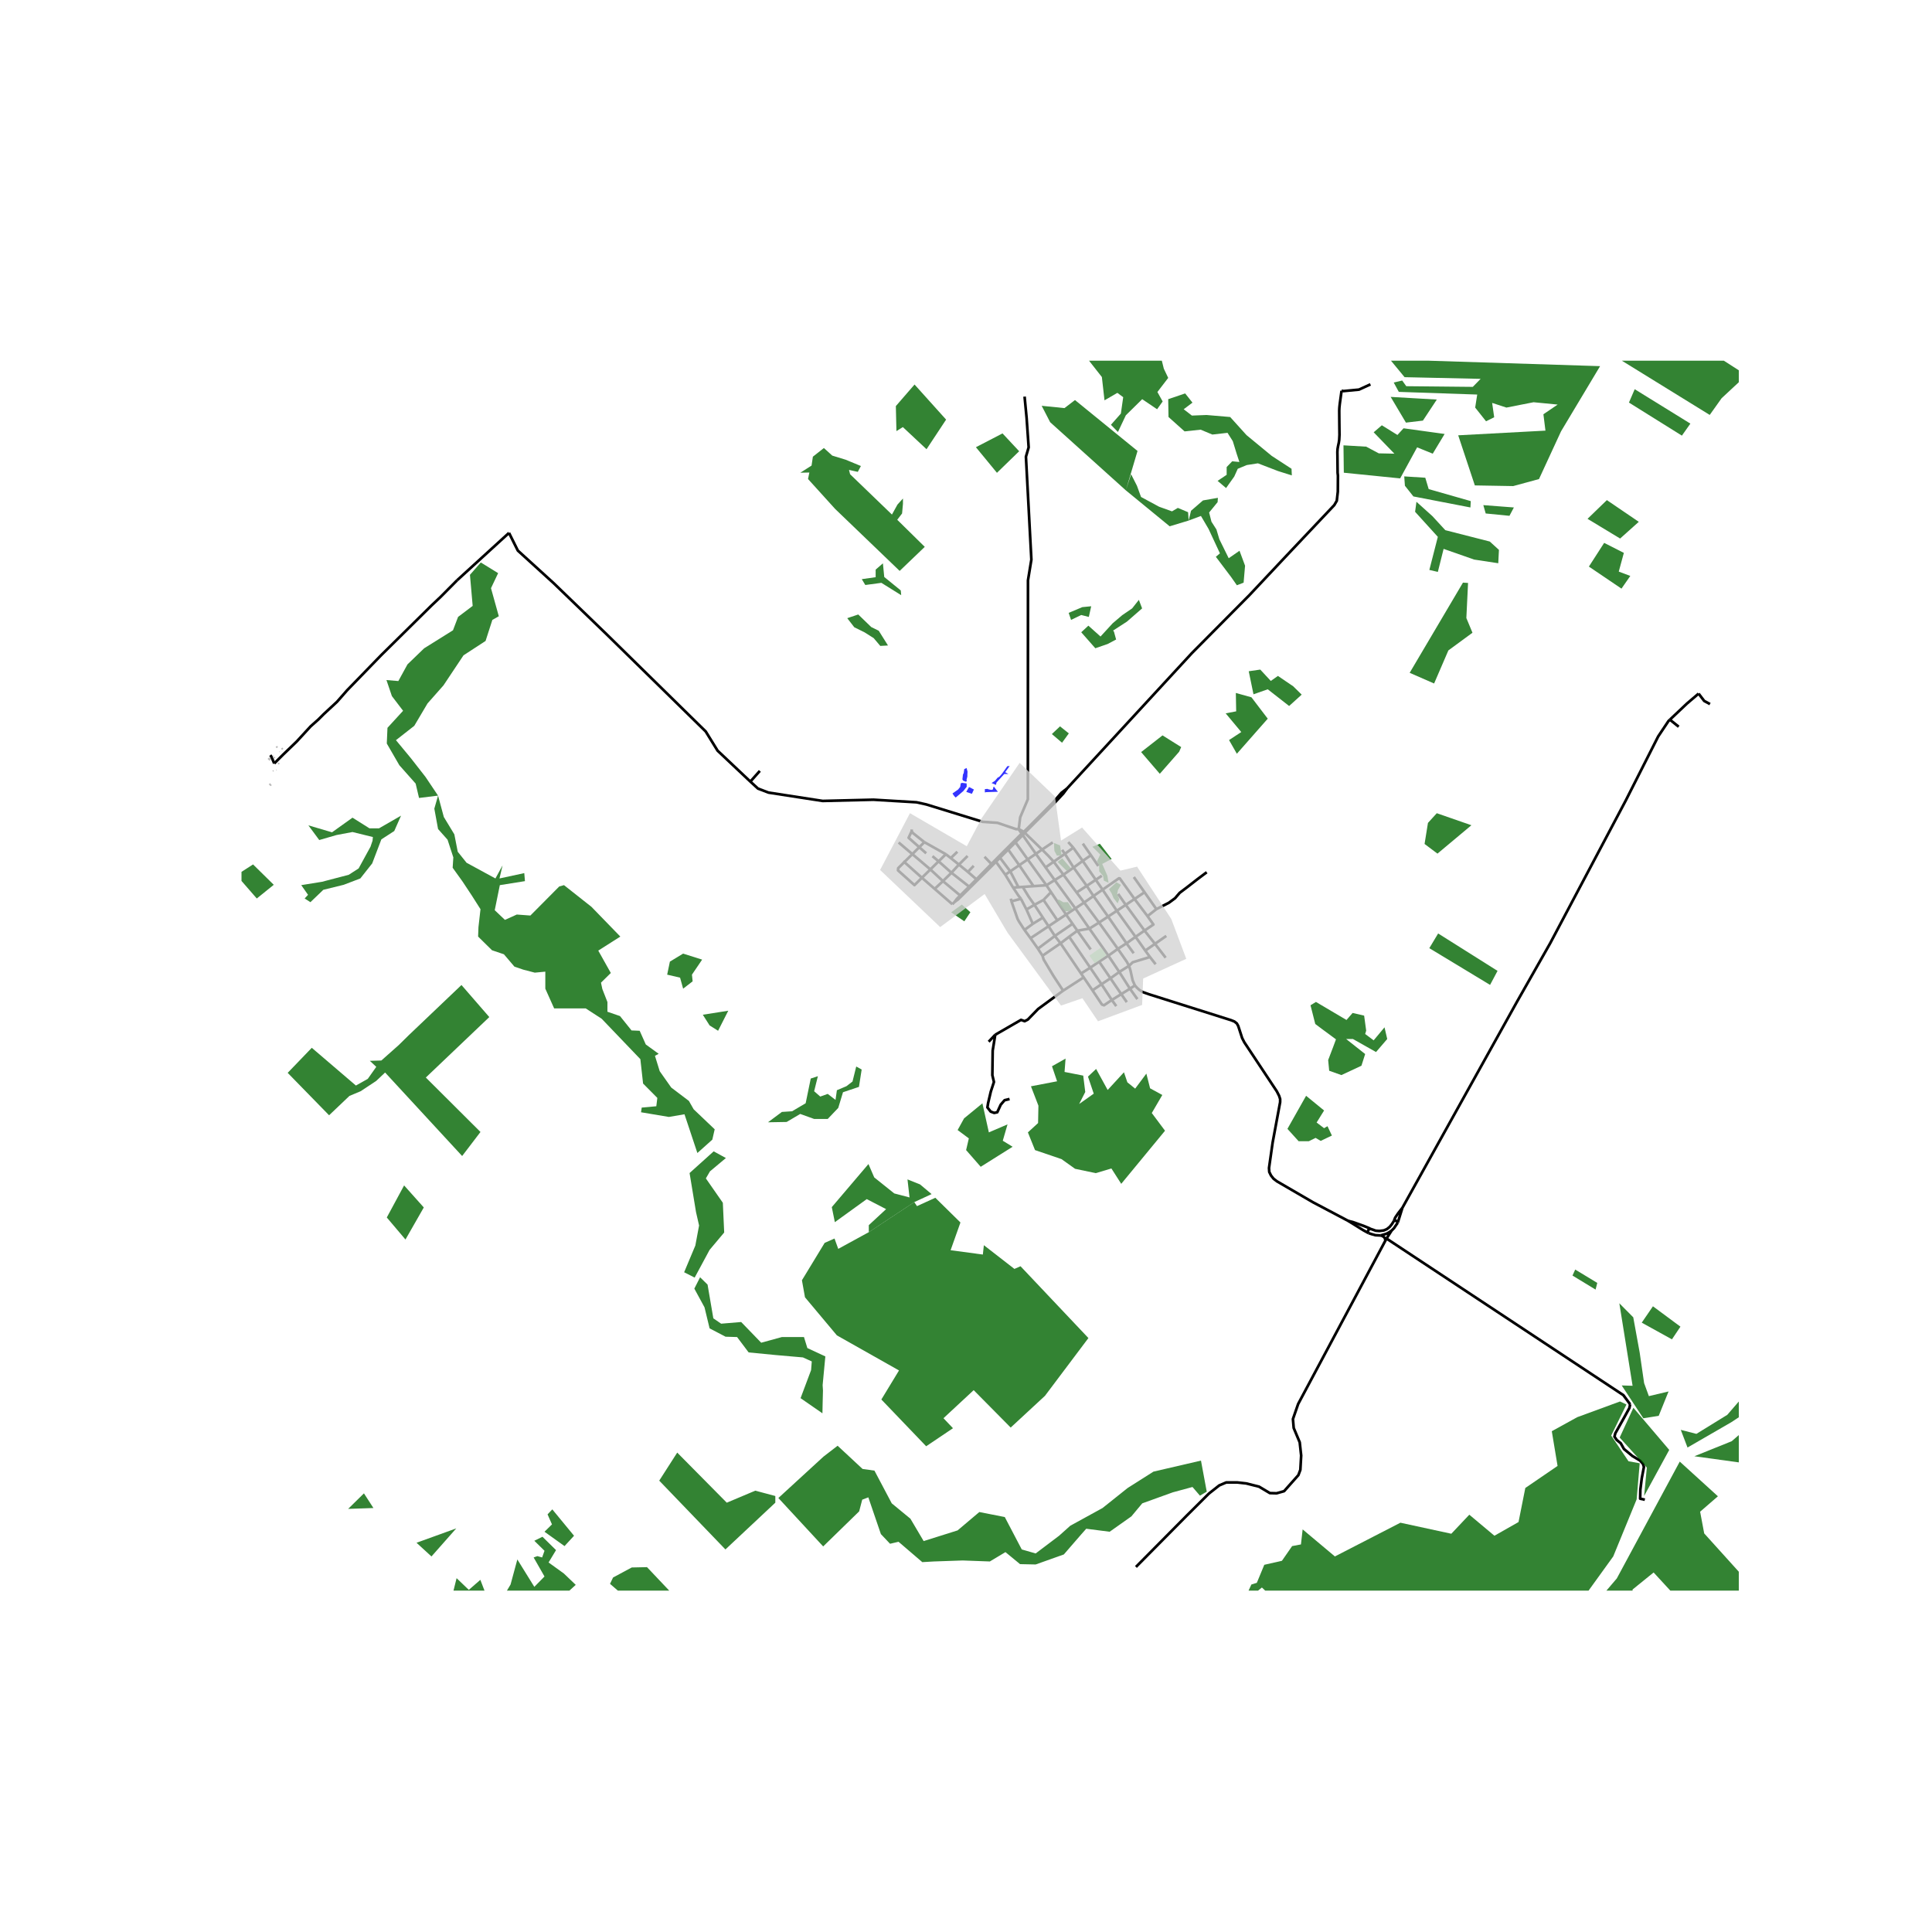 <svg xmlns="http://www.w3.org/2000/svg" width="960" height="960" viewBox="0 0 720 720"><defs><style>*{stroke-linejoin:round;stroke-linecap:butt}</style></defs><g id="figure_1"><path id="patch_1" d="M0 720h720V0H0z" style="fill:#fff"/><g id="axes_1"><path id="patch_2" d="M90 592.773h558V134.427H90z" style="fill:#fff"/><g id="LineCollection_1"><path d="m381.537 310.017-.783.64M381.537 310.017l.348.337M381.537 310.017l-1.89-1.056M397.64 293.855l-2.084 1.613-3.252 3.734-8.428 8.499-2.339 2.316M522.63 450.112l-1.562 2.014-1.128 1.661-.454 1.197M622.322 268.2l-.51.481-3.86 5.776-12.105 23.915-28.095 53.066-12.365 21.794-39.532 71.083-3.224 5.797M522.63 450.112l-1.727 5.542M509.966 459.525l1.202.4 1.395.399 1.66.087.392-.02M510.76 457.97l-.564.173-.297.315-.14.487.207.58" clip-path="url(#p512f43cac2)" style="fill:none;stroke:#000"/><path d="m502.46 455.003 3.616 2.234 1.78 1.117 2.11 1.171M518.609 458.61l.482-.48.462-.478.336-.53 1.014-1.468M514.615 460.39l2.117-.626.963-.517.914-.638M518.609 458.61l-1.893 2.96M514.615 460.39l.626.275.598.41.255.402.233.81M403.856 364.238l-7.66 4.955M403.856 364.238l-.981-1.443M403.856 364.238l3.28 4.83M386.799 353.535l1.706 2.637M386.799 353.535l-2.747-3.885M386.799 353.535l6.313-4.732M390.757 345.183l3.3-2.197M390.757 345.183l-6.705 4.467M390.757 345.183l-2.114-3.21M390.757 345.183l2.355 3.62M402.875 362.795l-7.64-11.247M402.875 362.795l3.423-2.165M368.454 388.225l2.442-2.602M370.896 385.623l-.949 5.913-.126 9.15.594 2.539-1.164 3.56-1.011 4.294-.254 1.618 1.202 1.556 1.329.498 1.138-.25 1.29-2.812 1.43-1.668 1.86-.448M370.896 385.623l9.614-5.539 1.354.486 1.176-.61 3.82-3.933 9.336-6.834M388.505 356.172l.43 1.41 3.592 6.01 3.669 5.6M376.715 334.898l.224 1.002M416.59 353.615l-7.01-9.791M416.59 353.615l3.217-2.068M416.59 353.615l-3.535 2.53M420.75 359.935l-.824-1.515-3.336-4.805M388.505 356.172l6.73-4.624M384.052 349.65l-2.257-3.085M404.02 336.35l5.56 7.474M404.02 336.35l-2.795-3.754M404.02 336.35l3.489-2.43M404.02 336.35l-3.277 2.182M406.553 318.723l-3.056 2.112M406.553 318.723l2.753 4.01M406.553 318.723l-3.014-4.329M396.299 325.975l4.926 6.62M396.299 325.975l-3.603-4.842M396.299 325.975l-3.25 2.015M396.299 325.975l3.817-2.648M422.942 367.247l-1.842 1.21M420.75 359.935l.558 1.794.78 3.577.854 1.941M502.46 455.003l-1.81-.957-11.341-5.994-13.433-7.807-1.273-.981-.942-1.198-.644-1.311-.094-1.474 1.353-9.504 2.788-15.02.01-1.17-.374-1.171-.86-1.692-12.12-18.283-.81-1.578-1.461-4.512-.523-.947-.911-.714-1.242-.497-30.676-9.689-2.36-.844-1.191-.797-.9-.837-.704-.779M398.434 349.095l7.864 11.535M398.434 349.095l-3.199 2.453M398.434 349.095l3.074-2.246M414.349 372.663l3.504-2.183M414.349 372.663l-3.846-5.87M414.349 372.663l1.653 2.305M407.136 369.067l3.526 5.295.777.272 2.91-1.97M395.235 351.548l-2.123-2.745M406.474 353.836l-4.966-6.987M406.298 360.63l4.205 6.162M406.298 360.63l3.327-2.234M401.508 346.849l-1.804-2.58M401.508 346.849l4.475-.786M388.643 341.974l-3.14-4.766M388.643 341.974l-3.744 2.31M391.682 332.47l-2.798 2.914M391.682 332.47l-1.723-2.563M397.296 340.828l-1.817-2.704-1.495-2.226-2.302-3.428M377.563 330.778l-2.91-4.793M377.563 330.778l1.987-.14M380.472 334.949l-.616-.772-.45-.615-1.843-2.784M388.884 335.384l5.172 7.602M388.884 335.384l-3.381 1.824M389.959 329.907l-4.805.338M389.959 329.907l3.09-1.917M389.959 329.907l-6.963-9.629M374.653 325.985l-3.486-4.83M374.653 325.985l1.846-1.262M385.503 337.208l-2.969 1.736M381.13 330.528l1.825 2.964.348.576.766 1.114 1.434 2.026M380.472 334.949l-3.533.951M380.472 334.949l2.062 3.995M388.353 316.614l-6.468-6.26M388.353 316.614l-2.319 1.586M388.353 316.614l3.984-2.687M392.696 321.133l-2.05-2.238-2.293-2.281M397.296 340.828l3.447-2.296M397.296 340.828l-3.24 2.158M397.296 340.828l2.408 3.442M381.795 346.565l-2.044-3.14-.522-.965-2.29-6.56M381.795 346.565l3.104-2.28M384.9 344.284l-2.366-5.34M386.034 318.2l3.62 5.052M386.034 318.2l-4.893-6.988M386.034 318.2l-3.038 2.078M376.499 324.723l3.34-2.285M376.499 324.723l-3.838-5.091M376.499 324.723l3.051 5.916M380.754 310.658l-8.475 8.468M380.754 310.658l.387.554M379.647 308.96l.146.33.96 1.368M372.28 319.126l-2.802 2.859M372.28 319.126l.38.506M382.996 320.278l-3.157 2.16M382.996 320.278l-4.566-6.377M379.84 322.438l-4.117-5.838M379.84 322.438l5.314 7.807M385.154 330.245l-4.025.283M393.112 348.803l6.592-4.533M423.187 349.134l-6.978-9.713M423.187 349.134l3.627 5.128M423.187 349.134l3.342-2.332M423.187 349.134l-3.38 2.413M413.055 356.145l4.076 6.077M413.055 356.145l-7.072-10.082M413.055 356.145l-3.43 2.25M420.75 359.935l-3.62 2.287M428.553 356.65l-6.425 1.962-1.378 1.323M417.13 362.222l3.97 6.236M417.13 362.222l-3.292 2.361M428.553 356.65l-1.74-2.388M428.553 356.65l2.12 2.705M400.743 338.532l5.24 7.531M400.743 338.532l-7.694-10.542M430.957 338.81l-4.433-6.296M430.957 338.81l-3.318 2.613M449.71 325.059l-3.317 2.484-4.152 3.224-2.588 1.95-1.752 2.032-2.308 1.698-4.636 2.362M419.537 337.214l-3.328 2.207M419.537 337.214l3.277-2.18M419.537 337.214l-2.846-4.078M419.537 337.214l6.992 9.588M419.807 351.547l-6.855-9.963M419.807 351.547l2.69 3.703M416.209 339.421l-5.31-7.863M416.209 339.421l-3.257 2.163M405.983 346.063l3.597-2.24M398.108 313.818l1.874 2.095M400.116 323.327l3.381-2.492M400.116 323.327l-3.263-5.133M400.116 323.327l4.88 6.809M412.952 341.584l-5.443-7.664M412.952 341.584l-3.372 2.24M407.509 333.92l3.39-2.362M407.509 333.92l-2.513-3.784M393.05 327.99l-3.396-4.738M422.536 326.85l3.988 5.664M395.816 316.728l1.037 1.466M403.497 320.835l-3.515-4.922M403.497 320.835l4.867 7.05M410.9 331.558l-2.536-3.673M422.814 335.034l-5.496-7.668-.313-.06-6.106 4.252M392.696 321.133l-3.042 2.119M392.696 321.133l4.157-2.94M399.982 315.913l-3.13 2.28M409.625 358.396l4.213 6.187M427.639 341.423l-4.825-6.389M426.53 346.802l3.32-2.26-2.211-3.12M417.853 370.48l3.247-2.022M417.853 370.48l2.076 3M417.853 370.48l-4.015-5.897M421.1 368.458l2.773 3.892M413.838 364.583l-3.335 2.21M410.503 366.792l-3.367 2.275M401.225 332.596l3.771-2.46M408.364 327.885l2.246-1.512M408.364 327.885l-3.368 2.25M348.333 331.259l3.082-2.895M348.333 331.259l6.578 5.72M348.333 331.259l-4.76-4.14M354.578 325.252l2.783-3.05M354.578 325.252l-3.163 3.112M354.578 325.252l6.596 5.17M354.578 325.252l-4.78-4.258M351.415 328.364l6.434 5.363M351.415 328.364l-4.685-4.352M379.55 330.639l1.58-.111M352.49 318.346l-2.691 2.648M352.49 318.346l1.835 1.432M344.477 313.847l1.815 1.014 6.199 3.485M361.174 330.422l-3.325 3.305M361.174 330.422l2.712-2.729M346.73 324.012l-3.158 3.107M346.73 324.012l3.069-3.018M346.73 324.012l-6.726-5.71M356.791 317.413l-2.466 2.365M363.886 327.693l-3.173-2.753M363.886 327.693l5.592-5.708M357.36 322.202l3.242-3.212M357.36 322.202l3.353 2.738M357.36 322.202l-3.035-2.424M360.713 324.94l2.166-2.278M354.91 336.978l.857-.863M349.799 320.994l-2.296-1.932M357.85 333.727l-1.271 1.263-.812 1.125M343.572 327.119l-6.542-5.853M337.03 321.266l-2.297 2.268-.077.826 6.137 5.497 2.78-2.738M337.03 321.266l-.412-.368M337.03 321.266l2.974-2.964M283.175 287.288l-3.542 3.983M189.693 198.591l-19.326 17.645M279.633 291.271l-12.207-11.514-4.427-7.158-36.811-36.1-19.86-19.172-13.346-12.138-3.289-6.598M379.647 308.96l-.97.047-6.957-2.365-5.502-.373-21-6.474-3.667-.808-16.05-.957-18.924.458-20.177-3.112-3.92-1.494-2.847-2.61" clip-path="url(#p512f43cac2)" style="fill:none;stroke:#000"/><path d="m381.83 147.8.76 7.967.759 10.955-1.013 3.486 2.025 38.343-1.265 7.718-.048 81.588-2.852 6.731-.549 4.373M516.327 462.286l-32.539 60.933-1.948 5.614.284 3.33 2.246 5.351.538 4.917-.3 5.336-.744 1.976-5.313 5.974-2.786.784-2.527-.068-4.021-2.4-4.797-1.204-3.383-.373-4.072.015-2.564 1.087-3.48 2.737-.518.432-8.106 8.064-18.975 19.167M426.53 346.802l3.892 4.94M434.405 356.916l-3.983-5.173M426.814 354.262l3.608-2.52M430.422 351.743l4.223-2.96M422.814 335.034l3.71-2.52M516.327 462.286l.39-.717M520.903 455.654l-.356-.557-.52-.232-.54.12M510.76 457.97l-.646-.325-1.682-.694-.815-.299-3.484-1.24-1.672-.41M519.486 454.984l-.767 1.222-.806 1.003-1.013.814-1.201.52-1.652.203-1.34-.097-1.946-.68M607.511 523.354l-2.528-3.423-88.267-58.362M102.2 284.523l3.306-3.305 5.036-4.847 5.21-5.665 2.918-2.598 2-2 4.917-4.56 3.796-4.325 12.681-13.071 18.692-18.453 3.43-3.238 6.181-6.225" clip-path="url(#p512f43cac2)" style="fill:none;stroke:#000"/><path d="m612.984 558.89-1.74-.374.064-3.36.537-4.295.8-4.185-.372-1.151-1.06-1.206-2.814-1.673-3.195-2.644-1.201-2.147-1.487-1.214-.853-1.245.316-1.245 3.352-5.974 1.897-3.454.283-1.37M499.963 145.622l-.675 4.95-.136 1.287-.056 1.167.016 2.225.04 4.225.031 2.544-.094 1.868-.158 1.09-.277 1.283-.182 1.035-.071 1.167.024 1.346.056 5.44.007.932.12 1.123-.041 5.927-.386 3.398-.944 1.62-17.451 18.465-14.169 15.072-21.461 21.633-46.516 50.436M381.885 310.354l10.886-10.878 3.527-3.798 1.342-1.823M381.885 310.354l-.744.858M355.767 336.115l1.271-.92 8.86-8.782 5.27-5.257M371.167 321.156l1.494-1.524M372.66 319.632l3.063-3.032M375.723 316.6l2.707-2.7M378.43 313.9l2.71-2.688M334.9 313.97l5.104 4.332M340.004 318.302l2.584-2.574M344.477 313.847l-1.89 1.881M339.762 309.76l.418.658 4.297 3.429M339.762 309.76v-.656M342.588 315.728l-3.976-3.518 1.15-2.45M369.478 321.985l-2.592-2.697M345.164 318.007l-2.576-2.279M102.2 284.523l-.71-1.695-.45-.996-.31-.412M510.716 143.242l-4.267 1.957-5.727.543-.759-.12M622.322 268.2l3.281 2.638M633.018 258.491l-4.308 3.669-6.388 6.04" clip-path="url(#p512f43cac2)" style="fill:none;stroke:#000"/><path d="m637.27 262.386-2.158-1.156-2.094-2.739" clip-path="url(#p512f43cac2)" style="fill:none;stroke:#000"/></g><g id="PatchCollection_1"><path d="m369.54 291.814 1.627.7.19-.871 2.894-3.19 1.55-.015-1.202-.67 1.676-2.287-.854.047-2.087 2.91-.902 1.027-.68.373-.936 1.122zM367.025 294.07v1.246l.522-.11 4.364-.14-.49-.575-.996-1.308-.222.11-.158.887-.554.202-1.043-.202-.427-.187zM361.127 293.292l-1.028 1.82 2.103.717.743-1.603zM360.32 291.145l-.458.171-.965-.42-.237-.466.206-1.774.285-.592.189-1.416.87-.451.364 1.354-.064 1.135v.685l-.316 1.276zM354.96 295.704l.49.755.633.739.316-.171 2.609-2.225 1.265-1.603-.048-1.245-1.66-.202-.522.17-.205 1.34-.79.98z" clip-path="url(#p512f43cac2)" style="fill:#00f;fill-opacity:.8"/></g><g id="PatchCollection_2"><path d="m479.789 420.694 6.957-12.323 6.704 5.476-2.783 4.481 2.783 2.117 1.265-.747 1.645 3.485-4.175 1.992-1.897-1.12-2.53 1.244h-3.795zM488.39 374.638l2.024-1.245 11.385 6.721 2.277-2.614 4.301.996.759 5.602-.38 1.244 3.163 2.365 4.048-4.854 1.012 4.357-4.175 4.854-8.601-4.854h-2.53l7.084 5.6-1.392 4.357-7.463 3.486-4.555-1.618-.379-3.983 1.897-4.98 1.013-2.738-5.06-3.734-2.657-1.992zM532.665 353.352l3.289-5.478 22.137 13.942-2.783 5.228zM530.894 314.514l4.806 3.61 12.65-10.581-12.903-4.482-3.289 3.61zM425.268 280.28l7.97-6.223 6.957 4.357-.76 1.743-7.21 8.215zM458.03 275.8l2.91 5.103 11.512-13.07-6.073-7.967-5.818-1.62.126 6.848-3.92.747 5.818 6.97zM465.368 250.156l4.3-.623 3.922 4.233 2.656-1.868 5.693 3.86 3.163 3.111-4.681 4.233-7.97-6.224-5.312 1.867zM391.999 273.559l3.795 3.237 2.53-3.486-3.29-2.614zM394.153 321.204l1.718-1.353 3.207 3.72-1.565.977zM392.816 314.139l2.253.94.573 3.682-1.757.113-.916-1.728-.115-1.24zM407.098 315.567l2.787-1.127 4.392 5.674-3.132 1.653-.382.189 1.91 4.358.458 2.668-1.756-.789-.268-1.691-1.45-1.766-.04-2.217-.763-1.616 1.184-2.442zM413.284 331.387l2.787-2.592 1.68.976-1.145 1.954-.268 1.579.803 1.803-.65 1.541-1.527-1.992-.687-1.69zM394.502 335.184l1.756 1.052 1.719-.037 1.68 2.555-1.528.826h-1.145l-1.505-1.456-1.495-2.226zM354.479 340.001l4.894 3.346 2.267-3.396-3.195-2.84zM315.742 230.374l4.104-1.373 4.843 4.685 2.79 1.373 3.448 5.493-2.873.161-2.462-2.908-3.448-2.18-3.775-1.859zM321.16 215.834l1.313 2.18 5.992-.807 7.387 4.604-.164-1.776-6.156-5.008-.493-5.09-2.708 2.343v2.827zM335.277 212.765l9.358-8.966-10.26-10.098 1.805-2.343.329-3.635v-1.938l-2.052 2.262-2.053 3.716-15.595-15.025-.41-1.616 3.283.727 1.149-2.18-5.664-2.343-5.006-1.535-3.12-2.827-4.103 3.23-.493 3.313-4.186 2.665 3.365-.08-.493 2.423 10.097 11.147zM398.264 228.397l.889 2.622 3.794-1.827 2.825.715.888-3.972-3.304.323zM402.947 235.626l2.664-2.462 4.52 4.051 4.52-4.925 3.553-3.02 3.713-2.541 2.503-3.178 1.21 3.178-5.65 4.925-5.155 3.336.311.398.807 2.94-3.148 1.668-4.601 1.589zM453.11 207.499l5.663 7.503 2.178 3.108 2.505-.965.544-6.323-2.07-5.574-4.028 2.787-3.486-7.074-1.089-3.644-1.851-2.894-.872-3.43 3.16-3.858.108-1.608-5.554.965-4.465 3.858-.872 3.645 4.574-1.715 2.832 4.823 4.247 9.11zM453.763 179.204l3.158 2.68 3.05-4.288 1.307-2.894 3.376-1.393 4.138-.643 7.515 2.894 5.119 1.607-.11-2.465-7.405-4.823-9.366-7.717-6.099-6.752-8.821-.75-5.446.214-3.05-2.358 3.268-2.465-2.723-3.43-6.316 2.143.109 6.646 5.99 5.359 5.99-.643 4.356 1.822 5.663-.643 1.96 3.108 1.416 4.608 1.035 3.148-2.668-.254-2.07 2.144v2.894z" clip-path="url(#p512f43cac2)" style="fill:#006400;fill-opacity:.8"/><path d="m442.763 190.886-3.812-1.607-2.177 1.286-4.793-1.715-6.752-3.644-1.525-4.18-2.178-4.287-1.96 6.002 16.336 13.397 7.08-2.143zM419.566 182.74l-28.207-25.401-3.159-6.11 8.495.858 3.92-3 23.307 18.97zM363.696 166.664l7.841 9.539 8.278-8.039-6.208-6.645zM333.855 151.337l.218 9.324 2.396-1.5 8.821 8.253 7.297-11.04-11.762-13.076zM410.635 140.512l.98 8.681 4.792-2.787 2.179 1.608-.872 6.11-3.702 4.18 2.614 2.68 2.94-6.217 6.099-6.003 5.554 3.752 2.07-2.894-1.96-3.537 4.029-5.252-1.634-3.43-1.634-6.538-3.05-1.93 4.14-6.859 13.068-9.218.218-7.288 3.812-2.465 3.376.107-.545-8.36-3.267-2.252-8.386-.75-1.198-.75-1.198-3.538 8.495-8.467 8.386 9.861 3.158 1.072 2.614-4.502-1.416-3.537-2.395-7.289.87-3.644-2.504-2.465-.653-7.182-4.575 3.43-4.792-4.395v-8.253l-1.524-1.608 1.96-4.395-3.594-3.858-4.139-2.465-3.702-5.789 1.197-.536-8.276-7.61-2.941 2.144 3.594 9.54-3.594-.43-.545 8.683-5.99 5.36 16.337 16.399-8.168 9.11 9.475 9.862 1.634 9.004-4.139 5.68-4.247-2.25-6.208 6.538-1.416 5.037 3.158 5.574-10.455 3.751-7.297-6.538-2.723-10.933-6.207-4.823 1.851-5.038-5.772-7.074-4.356-4.93 1.416-5.038 2.395-3.86-3.158-5.251-.544 1.179v3.216l-6.644 4.716 3.05 10.504 4.356 6.431 3.485 2.25 1.198 5.039-5.119.857-.326 3.216 6.643-.858 4.683 2.573-.109 6.002 8.604 10.183-9.802 5.573zM591.627 193.349l7.21-6.972 11.891 8.092-6.957 6.225zM525.342 250.738l9.108 3.983 5.313-12.324 8.981-6.598-2.277-5.477.633-13.072-1.898-.124zM532.679 212.396l3.162.747 2.15-8.59 11.386 3.984 8.981 1.368.253-4.979-3.415-3.112-16.572-4.233-4.807-5.229-5.945-5.352-.506 3.734 8.475 9.337zM500.802 176.169l-.127-10.208 8.476.498 4.68 2.49 5.819.124-7.717-7.968 3.036-2.614 5.82 3.61 2.276-2.49 15.306 2.117-4.427 7.345-5.82-2.365-6.324 11.577zM523.57 181.024l3.164 3.984 21.251 4.108.127-2.365-15.686-4.482-1.265-4.233-7.843-.498zM552.792 188.245l.886 3.112 8.854.871 1.645-3.112z" clip-path="url(#p512f43cac2)" style="fill:#006400;fill-opacity:.8"/><path d="m543.431 162.226 6.199 18.674 14.294.249 9.614-2.614 8.222-17.803 14.547-24.276-78.302-2.49 5.44 6.598 28.335.623-2.91 2.988-24.793-.25-1.518-2.116-3.163.747 1.898 3.486 29.221.996-.759 4.855 4.048 5.105 3.036-1.495-.759-5.353 5.313 1.743 10.12-1.992 8.981.872-5.313 3.61.76 6.1z" clip-path="url(#p512f43cac2)" style="fill:#006400;fill-opacity:.8"/><path d="m518.258 147.91 17.204.995-5.186 7.843-6.325.747zM592.133 211.15l5.692-8.838 7.337 3.734-1.897 6.972 4.3 1.618-3.288 4.73zM607.06 150.026l2.15-4.98 20.746 12.823-3.163 4.481zM599.85 131.6l11.637-17.055 39.341 25.272-9.234 8.59-4.428 6.225zM286.205 418.243l5.186-3.859 3.795-.248 5.06-2.988 1.897-9.211 2.657-.872-1.392 5.602 2.278 1.991 2.782-.995 2.91 2.24.506-3.61 3.542-1.493 2.276-1.743 1.392-5.601 2.024 1.12-1.012 6.473-5.945 1.991-1.771 5.85-3.922 4.108h-5.06l-5.186-1.867-5.06 2.988zM248.635 363.224l1.012-4.854 4.933-2.988 7.084 2.24-3.795 5.602.253 2.49-3.542 2.738-1.139-4.107zM261.917 378.162l2.53 3.983 3.162 1.992 3.795-7.469zM259.893 429.695l5.566-4.98.885-3.858-7.843-7.468-1.77-3.112-6.579-4.98-4.3-6.099-1.771-5.726 1.391-.747-4.807-3.485-2.276-5.103-3.037-.125-4.3-5.352-4.68-1.618v-3.61l-1.899-4.855-.505-2.365 3.668-3.61-4.68-8.34 8.222-5.228-10.752-11.079-10.247-8.091-1.77.498-10.753 10.83-5.06-.374-4.427 1.992-3.795-3.61 1.897-9.336 9.361-1.494-.253-2.988-9.234 1.992 1.138-4.854-2.656 4.854-10.752-5.85-3.29-4.108-1.264-6.473-3.922-6.473-2.15-7.967-1.392 4.855 1.392 7.593 3.541 3.984 2.15 6.597-.252 3.859 3.669 5.103 3.541 5.353 3.163 4.98-.759 6.721-.127 3.486 5.187 5.104 4.427 1.493 3.922 4.606 3.289 1.12 4.3 1.12 3.922-.373v6.348l3.289 7.345h11.764l5.946 3.859 14.42 15.061 1.013 9.087 5.312 5.353-.38 3.111-5.439.498-.253 1.743 10.373 1.742 5.82-.995z" clip-path="url(#p512f43cac2)" style="fill:#006400;fill-opacity:.8"/><path d="m163.249 296.503-4.68-6.971-5.44-6.971-5.566-6.722 6.83-5.353 4.934-8.34 5.945-6.723 7.464-11.204 8.222-5.353 2.53-7.842 2.403-1.37-2.909-10.456 2.657-5.603-6.452-3.983-4.048 4.606 1.012 11.577-5.44 4.108-1.896 4.98-10.753 6.722-6.198 5.976-3.415 6.224-4.428-.374 2.024 5.976 4.174 5.477-5.819 6.349-.253 5.85 4.68 8.092 6.073 6.846 1.265 5.353zM114.926 307.582l8.811 2.597 7.634-5.46 6.325 3.983h3.542l8.222-4.73-2.53 5.726-4.806 3.112-3.416 8.963-4.427 5.601-6.199 2.366-7.59 1.867-4.807 4.606-2.15-1.37 1.265-1.369-2.53-3.61 7.716-1.245 9.994-2.614 3.668-2.365 4.427-8.091.76-2.241.126-1.37-7.59-1.867-5.945 1.121-6.452 1.867zM88.11 326.13l6.197-3.984 7.717 7.594-6.325 5.103zM171.977 367.083l10.373 11.95-23.656 22.53 20.367 20.29-6.831 8.962-28.715-31.119-3.29 3.112-5.818 3.859-4.174 1.743-7.59 7.219-15.433-15.808 8.982-9.336 16.444 14.066 4.428-2.49 3.162-4.48-2.404-2.241 4.302-.125 6.45-5.726 3.796-3.734zM144.147 453.718l6.452-11.949 7.337 8.215-6.831 11.949zM256.984 437.163l8.981-8.09 4.554 2.489-5.946 4.98-1.518 2.613 6.325 9.086.506 11.078-5.439 6.473-5.566 10.33-3.922-1.99 4.175-9.958 1.392-7.469-1.139-4.978zM260.905 475.998l-2.15 4.233 3.795 6.97 1.897 7.841 5.946 3.112 4.3.125 4.301 5.725 10.247.996 9.993.871 3.289 1.494-.253 3.236-3.922 10.455 8.149 5.645.074-3.653.126-4.854-.126-1.992 1.012-10.704-6.704-3.112-1.266-4.107h-8.222l-7.716 2.116-7.464-7.718-7.463.623-2.91-1.992-2.15-12.571zM309.986 449.86l13.662-16.058 2.15 4.98 7.464 5.974 5.692 1.494-.759-6.722 4.68 1.867 4.302 3.61-6.452 2.988-16.95 11.202v-2.614l6.45-5.974-7.21-3.735-11.89 8.589z" clip-path="url(#p512f43cac2)" style="fill:#006400;fill-opacity:.8"/><path d="m310.998 461.56 1.392 3.858 11.384-6.223 16.951-11.202 1.012 1.493 6.831-3.112 9.361 9.211-3.669 10.331 12.018 1.619.38-3.486 11.384 8.838 2.277-.996 25.3 26.761-16.192 21.533-12.776 11.825-13.789-13.94-11.258 10.454 3.542 3.734-9.993 6.722-16.698-17.426 6.578-10.829-23.15-13.069-11.89-14.19-1.139-6.347 8.476-13.94zM359.285 416.78l6.83-5.6 2.404 10.828 6.958-2.987-1.771 6.1 3.668 2.24-11.89 7.468-5.44-6.223 1.012-4.357-4.175-3.112zM386.988 412.05l-.126 6.473-3.796 3.485 2.657 6.598 9.867 3.36 5.06 3.61 7.716 1.618 5.819-1.742 3.668 5.726 16.318-19.792-4.933-6.597 3.922-6.722-4.554-2.49-1.391-5.476-4.175 5.601-2.91-2.365-1.264-3.734-6.072 6.597-4.302-7.842-3.035 2.863 2.15 6.349-5.439 3.858 2.277-4.481-.76-6.1-6.956-1.369.379-4.979-5.06 2.864 1.897 5.6-9.74 1.868zM290.077 558.265l16.698 18.047 13.41-13.069 1.138-4.356 2.276-.872 4.68 13.692 3.416 3.609 3.162-.746 8.856 7.592 4.3-.25 10.753-.372 10.12.373 5.819-3.486 5.439 4.481 5.819.125 10.499-3.734 6.578-7.592 1.77-1.991 8.73 1.12 8.095-5.726 4.048-4.854 11.385-4.107 7.337-1.992 2.783 3.236 2.53-1.494-2.15-11.575-17.71 4.108-9.614 6.099-9.361 7.468-12.017 6.596-4.175 3.734-8.728 6.597-5.186-1.494-6.325-12.073-9.488-1.867-8.096 6.845-12.65 3.983-4.933-8.339-6.957-5.725-6.452-12.198-4.427-.622-9.293-8.649-5.254 4.044zM245.677 551.792l6.704-10.455 18.469 18.67 10.626-4.48 7.463 1.99v2.49l-18.595 17.425zM228.473 587.887l6.957-3.734 5.693-.124 10.246 10.828-6.072 7.841-2.783 1.867-3.92-2.987-8.224 2.116-2.023-2.738 7.21-3.61-8.223-7.094zM155.23 574.943l5.567 5.103 9.234-10.455zM129.748 562.316l5.884-5.786 3.533 5.469zM202.92 570.836l2.784-2.739-1.645-3.734 1.77-1.867 8.097 9.833-3.542 3.858zM192.8 581.166l6.326 10.206 3.794-3.858-4.048-7.095 1.392-.498 1.771.498.885-2.49-3.794-3.733 3.035-1.493 5.06 4.978-2.783 4.605 5.693 4.108 4.427 4.231-3.542 3.236-7.716 7.468-6.325 2.987-3.668-2.738-3.29 1.991-8.728-5.476 2.404-4.854 3.921 1.742 2.656-4.48zM178.886 597.595l1.897-4.231-1.77-4.606-4.302 3.734-4.553-4.356-1.392 5.6-8.982 3.735-1.011 3.733 11.764-4.231 3.289-1.743 4.427 4.605z" clip-path="url(#p512f43cac2)" style="fill:#006400;fill-opacity:.8"/><path d="m164.718 612.281 6.198-6.098 2.404 6.098 3.416-2.24 1.138 1.867-2.53 3.734 5.313-2.24 3.162-.622v-2.988l-3.162-3.61-.633-5.724 8.096 3.733 6.325 1.992.127 3.734 5.06 4.854-2.404-7.592 6.451-2.738 8.602-.872 1.518-.746 10.246 2.24.633 4.231-1.644 4.854-16.192 4.979 1.644 4.605 2.657-.747 9.36-7.094 3.416 1.618-12.017 11.7-.506 3.733 2.25 1.08 3.469-3.875 4.594.46-4.781 10.056-.376 4.244 4.22-2.03 4.313 5.26 7.032 2.583 4.313 5.627 2.532-1.476 2.344-2.122 2.063 3.045-4.782 4.52 7.407 8.118-14.815 14.576-2.156 5.812-4.688-3.875-10.033-9.133-8.345-7.011-12.377-14.576 3.188-4.705-3.938-5.074 7.032-4.244-3.376-5.535 5.626-5.627-3.75-8.58-5.251-.646-8.064 2.768-8.345 2.03zM631.436 542.702l13.915-5.601 8.223-7.095 6.578-3.112 13.282.623 16.824-2.24 4.716 1.666-20.402 5.304.127 4.231-.633 2.863-11.005 5.103-10.88 1.12zM611.829 492.914l4.174-6.098 10.247 7.592-3.162 4.73zM586.024 475.364l1.011-2.24 8.223 4.978-.633 2.49zM603.48 485.695l5.187 5.228 2.403 13.194 1.644 11.326 1.771 4.855 7.338-1.743-3.67 9.086-5.748.905-8.04-12.231 4.049.124zM626.377 532.869l2.511 6.582 16.336-9.445 13.41-8.837-6.325-3.859-8.602 9.958-11.512 7.094zM608.718 524.634l13.357 15.703-9.36 17.176 1.012-10.58-10.12-11.202z" clip-path="url(#p512f43cac2)" style="fill:#006400;fill-opacity:.8"/><path d="m603.733 522.289 2.404 1.12-5.693 11.576 6.452 9.584 4.174.746-1.138 13.442-8.729 21.284-13.03 18.047-10.498 5.974-29.98 7.966-20.493 6.223-22.516 15.807-14.801 9.708 4.048-11.45 6.704-10.704-.885-1.992-16.192-15.433-13.282-12.57-7.084 5.725 3.162-6.846 2.024-.622 2.783-6.721 6.578-1.494 3.795-5.476 3.29-.622.632-5.601 12.017 10.081 24.414-12.571 18.975 4.108 6.704-7.095 9.361 7.841 8.981-5.103 2.53-12.695 12.017-8.215-2.15-12.944 9.488-5.228z" clip-path="url(#p512f43cac2)" style="fill:#006400;fill-opacity:.8"/><path d="m625.997 544.693 14.217 12.928-6.628 5.742 1.519 8.09 30.233 33.48-17.584 15.31-31.498-34.228-7.842 6.348-.253 13.566-3.289-6.471.632-3.486-6.198 1.867-16.95 17.799-4.175 6.845-14.674 9.832-14.421.623-39.088 17.424-31.877 30.617-6.199 9.21 5.693 8.712 4.933 10.827 11.638 24.766 7.716 10.081-12.523-12.818-10.373-15.557-13.03-21.78-1.77-16.304 7.084-10.081 9.487-10.455 12.903-8.96 20.493-15.31 23.528-12.072 25.3-6.66 23.402-7.435 16.129-18.903z" clip-path="url(#p512f43cac2)" style="fill:#006400;fill-opacity:.8"/></g><path id="PatchCollection_3" d="m405.96 356.128 4.37-3.035 2.042 2.847-4.37 3.035z" clip-path="url(#p512f43cac2)" style="fill:#90ee90;fill-opacity:.8"/><path id="PatchCollection_4" d="m366.948 333.174-16.57 12.323-22.39-21.286 11.13-21.162 21.173 12.316 5.567-10.472 14.14-20.6 13.171 12.58 2.241 16.384 7.843-4.855 14.295 16.058 6.198-1.493 12.776 19.543 5.566 14.813-16.065 7.344-.38 9.834-16.444 6.1-5.82-8.59-7.969 2.739-19.986-27.261z" clip-path="url(#p512f43cac2)" style="fill:#d3d3d3;fill-opacity:.8"/><g id="PatchCollection_5"><path d="m100.612 291.86.607.605-.096.093.122.121-.306.298-.122-.122-.056.055-.606-.605zM104.344 280.097l-.237.257-.14-.125.237-.257zM105.206 278.58l.423.438-.49.459-.424-.438zM102.715 278.393l.484-.442.419.443-.484.443zM103.04 286.742l.166.194-.194.16-.167-.194zM101.743 286.983l.355.389-.248.22-.356-.39zM103.806 284.12l.45.42-.4.416-.45-.42zM101.774 282.338l.617-.32.227.426-.617.319zM101.6 281.622l.27-.11.157.374-.268.11zM100.336 282.221l.719.7-.613.61-.72-.7z" clip-path="url(#p512f43cac2)" style="fill:#a9a9a9;fill-opacity:.8"/></g></g></g><defs><clipPath id="p512f43cac2"><path d="M90 134.427h558v458.345H90z"/></clipPath></defs></svg>